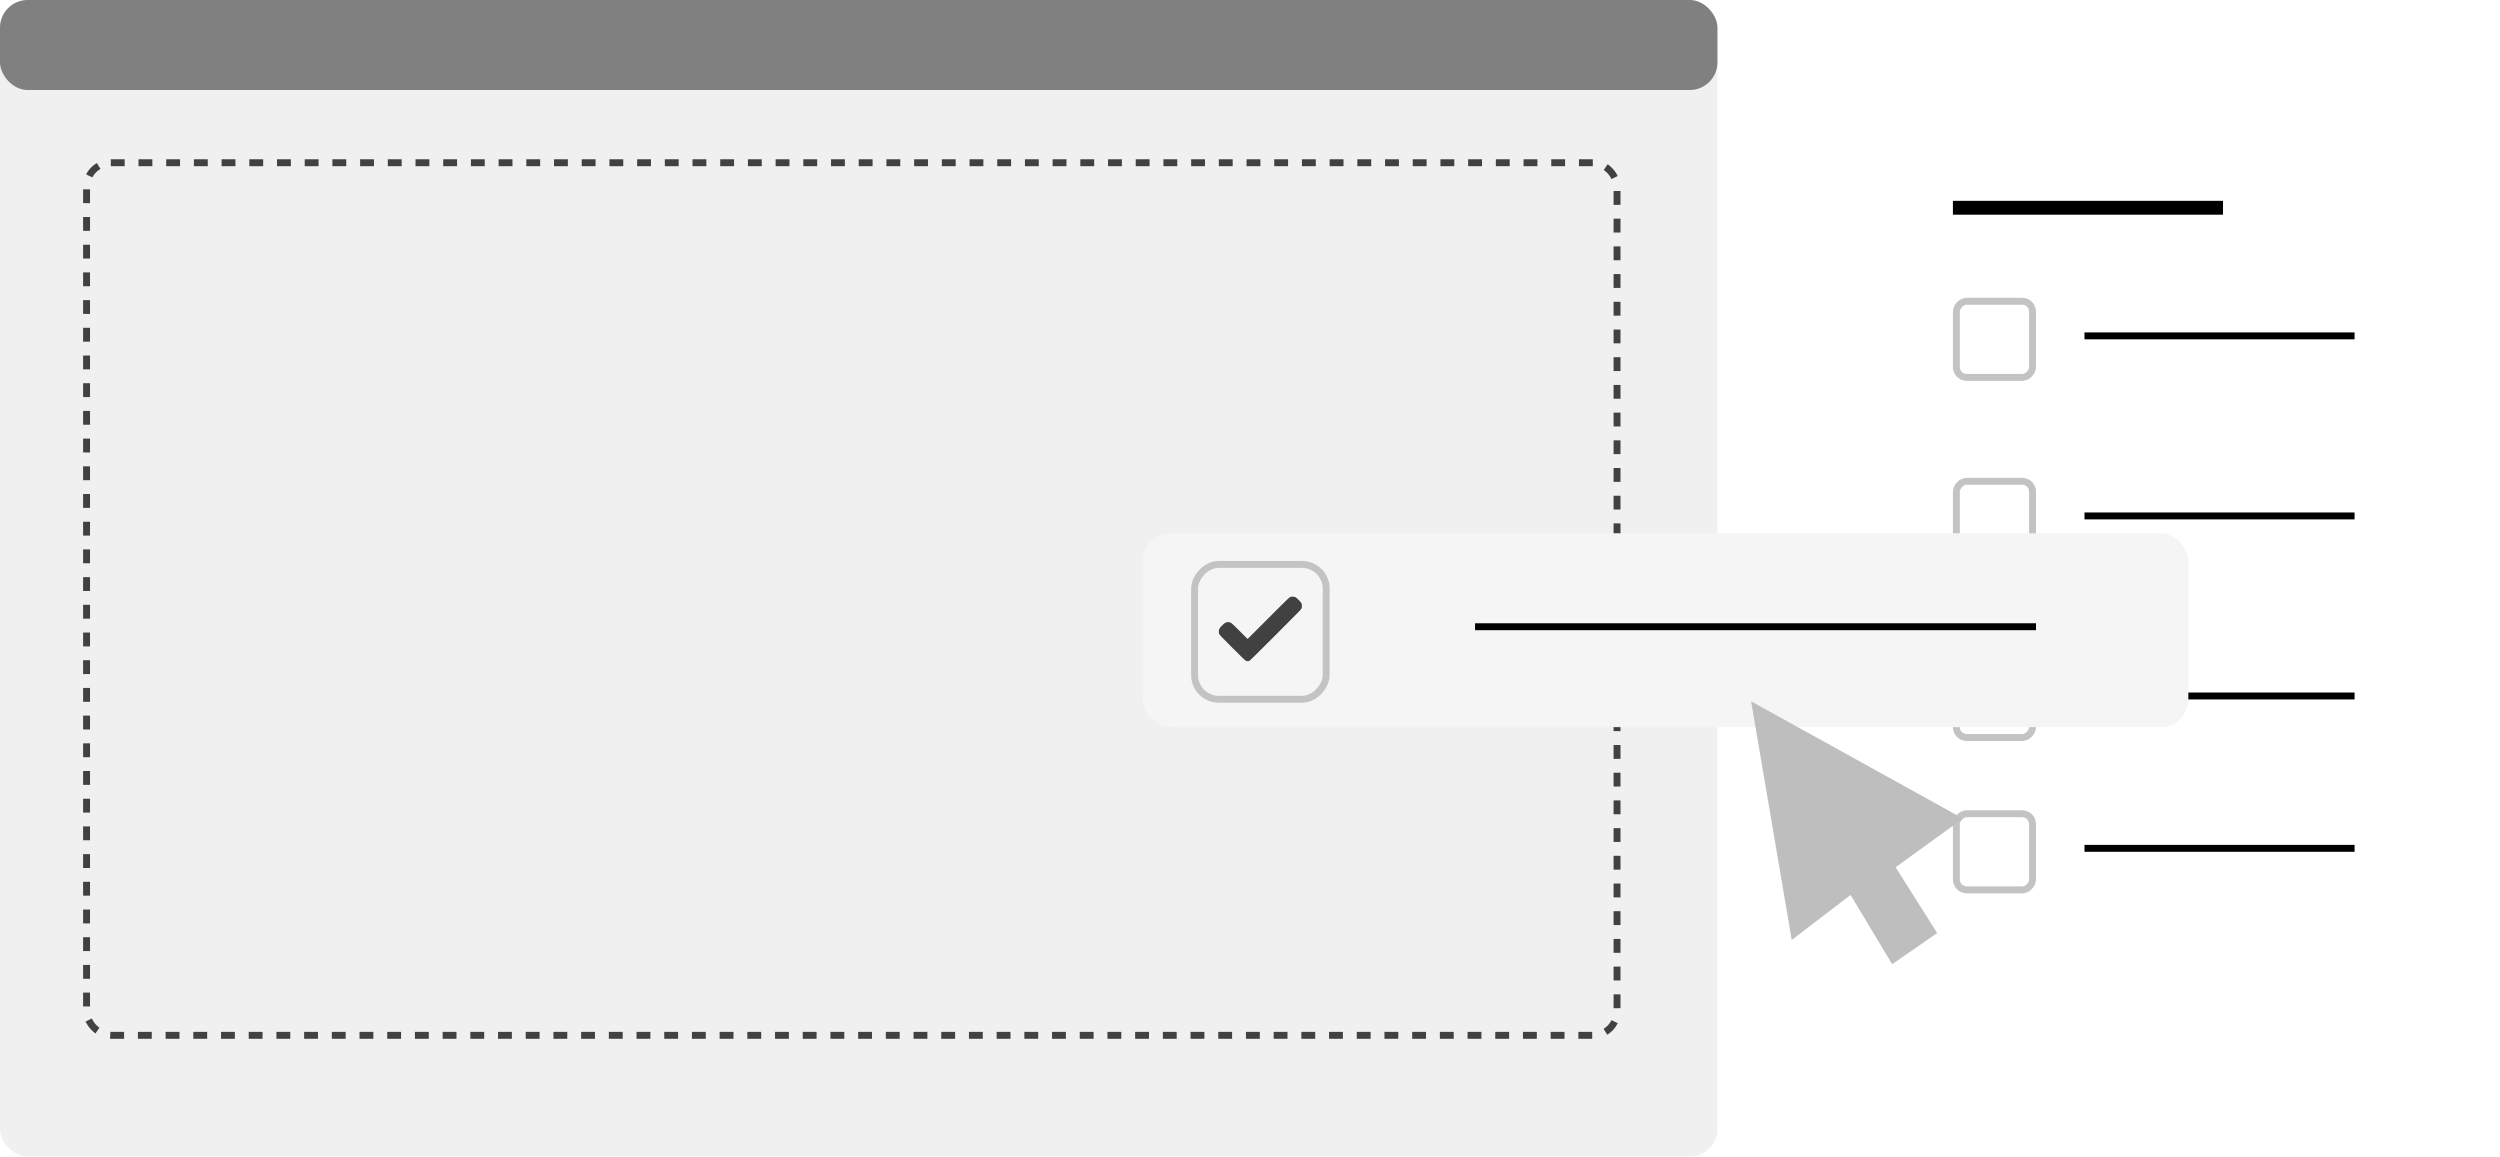 <svg width="361" height="167" viewBox="0 0 361 167" fill="none" xmlns="http://www.w3.org/2000/svg">
<rect width="248" height="167" rx="4" fill="#D9D9D9" fill-opacity="0.38"/>
<rect width="248" height="13" rx="4" fill="#808080"/>
<g filter="url(#filter0_d_16997_159223)">
<rect x="271" y="18" width="86" height="136" rx="4" fill="white"/>
</g>
<rect x="0.5" y="-0.5" width="11" height="11" rx="1.5" transform="matrix(1 0 0 -1 282 54)" stroke="#C3C3C3"/>
<rect x="0.5" y="-0.5" width="11" height="11" rx="1.5" transform="matrix(1 0 0 -1 282 80)" stroke="#C3C3C3"/>
<rect x="0.5" y="-0.5" width="11" height="11" rx="1.5" transform="matrix(1 0 0 -1 282 128)" stroke="#C3C3C3"/>
<rect x="0.5" y="-0.5" width="11" height="11" rx="1.5" transform="matrix(1 0 0 -1 282 106)" stroke="#C3C3C3"/>
<line x1="301" y1="48.5" x2="340" y2="48.5" stroke="black"/>
<line x1="301" y1="74.5" x2="340" y2="74.5" stroke="black"/>
<line x1="301" y1="100.5" x2="340" y2="100.5" stroke="black"/>
<line x1="301" y1="122.5" x2="340" y2="122.5" stroke="black"/>
<line x1="282" y1="30" x2="321" y2="30" stroke="black" stroke-width="2"/>
<rect x="12.5" y="23.5" width="221" height="126" rx="3.5" stroke="#414141" stroke-dasharray="2 2"/>
<rect x="165" y="77" width="151" height="28" rx="4" fill="#F5F5F5"/>
<line x1="213" y1="90.5" x2="294" y2="90.5" stroke="black"/>
<rect x="0.5" y="-0.5" width="19" height="19.477" rx="3.5" transform="matrix(1 0 0 -1 172 100.477)" stroke="#C3C3C3"/>
<path d="M186.485 86.163C186.192 86.222 186.316 86.105 183.127 89.296L180.157 92.267L179.006 91.118C177.764 89.883 177.775 89.893 177.475 89.843C177.299 89.813 177.127 89.841 176.93 89.93C176.831 89.977 176.723 90.069 176.477 90.313C176.209 90.583 176.143 90.663 176.077 90.799C176.007 90.95 176 90.982 176 91.187C176 91.382 176.009 91.428 176.068 91.562C176.134 91.706 176.249 91.828 177.944 93.528C179.25 94.836 179.786 95.357 179.872 95.407C180.034 95.496 180.267 95.501 180.429 95.416C180.509 95.376 181.514 94.385 184.2 91.694C187.688 88.204 187.866 88.021 187.932 87.876C187.991 87.742 188 87.695 188 87.5C188 87.178 187.937 87.051 187.587 86.69C187.291 86.384 187.148 86.269 186.983 86.208C186.842 86.154 186.622 86.135 186.485 86.163Z" fill="#414141"/>
<path d="M252.861 101.27L283.448 118.194L273.727 125.23L279.727 134.73L273.227 139.23L267.227 129.23L258.725 135.731L252.861 101.27Z" fill="#BFBEBE"/>
<defs>
<filter id="filter0_d_16997_159223" x="267" y="14" width="94" height="144" filterUnits="userSpaceOnUse" color-interpolation-filters="sRGB">
<feFlood flood-opacity="0" result="BackgroundImageFix"/>
<feColorMatrix in="SourceAlpha" type="matrix" values="0 0 0 0 0 0 0 0 0 0 0 0 0 0 0 0 0 0 127 0" result="hardAlpha"/>
<feOffset/>
<feGaussianBlur stdDeviation="2"/>
<feComposite in2="hardAlpha" operator="out"/>
<feColorMatrix type="matrix" values="0 0 0 0 0 0 0 0 0 0 0 0 0 0 0 0 0 0 0.25 0"/>
<feBlend mode="normal" in2="BackgroundImageFix" result="effect1_dropShadow_16997_159223"/>
<feBlend mode="normal" in="SourceGraphic" in2="effect1_dropShadow_16997_159223" result="shape"/>
</filter>
</defs>
</svg>

